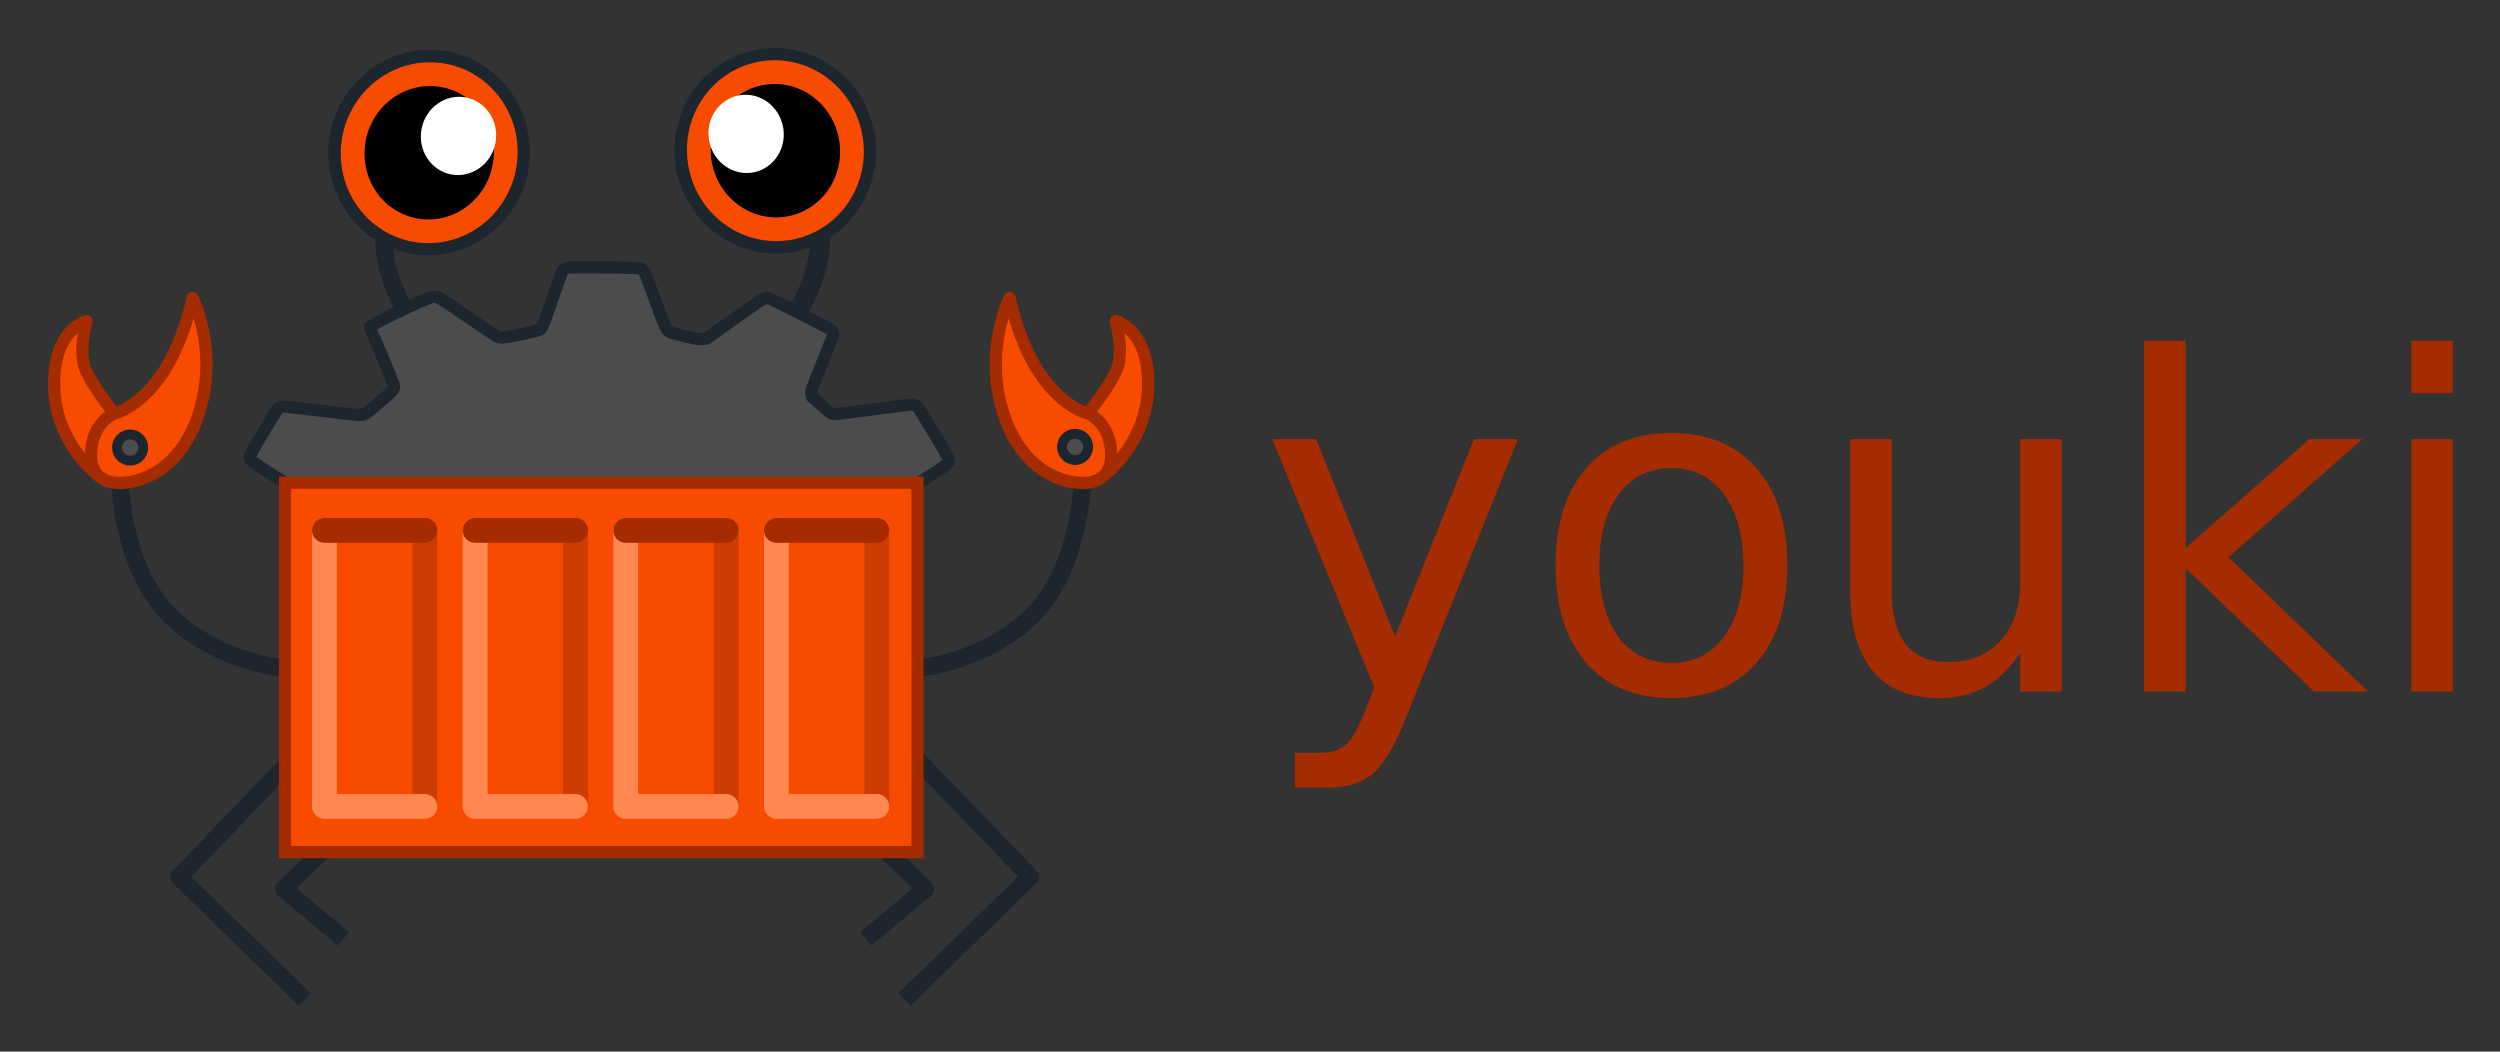 <svg xmlns="http://www.w3.org/2000/svg" role="img" viewBox="2.74 -0.63 143.26 60.26"><rect x="2.74" y="-0.63" width="143.26" height="60.26" fill="#333333" stroke="none"/><g transform="translate(-987.997 -257.192)"><g fill="#a52b00" stroke-width="1.522"><path d="M1071.365 297.534q-1.008 2.584-1.964 3.372-.956.788-2.558.788h-1.899V299.704h1.395q.982 0 1.524-.465t1.202-2.196l.426-1.085-5.852-14.237h2.519l4.522 11.317 4.522-11.317h2.519z"/><path d="M1086.519 283.387q-1.912 0-3.023 1.499-1.111 1.486-1.111 4.082 0 2.597 1.098 4.095 1.111 1.486 3.036 1.486 1.899 0 3.01-1.499 1.111-1.499 1.111-4.082 0-2.571-1.111-4.07-1.111-1.512-3.01-1.512zm0-2.015q3.101 0 4.87 2.015 1.77 2.015 1.77 5.581 0 3.553-1.77 5.581-1.77 2.015-4.87 2.015-3.114 0-4.883-2.015-1.757-2.028-1.757-5.581 0-3.566 1.757-5.581 1.77-2.015 4.883-2.015z"/><path d="M1096.763 290.48v-8.759h2.377v8.669q0 2.054.801 3.088.801 1.021 2.403 1.021 1.925 0 3.036-1.227 1.124-1.227 1.124-3.346v-8.204h2.377V296.19h-2.377v-2.222q-.866 1.318-2.015 1.964-1.137.633-2.648.633-2.493 0-3.785-1.55-1.292-1.55-1.292-4.535zm5.982-9.108z"/><path d="M1113.595 276.088h2.39v11.873l7.093-6.24h3.036l-7.674 6.77 7.997 7.7h-3.101l-7.351-7.067V296.19h-2.39z"/><path d="M1128.916 281.721h2.377V296.19h-2.377zm0-5.633h2.377v3.01h-2.377z"/></g><path fill="none" stroke="#1d252e" stroke-dasharray="none" stroke-linecap="square" stroke-linejoin="round" stroke-opacity="1" stroke-width="1" d="M1007.371 300.177l-6.379 6.634 6.85 6.672"/><path fill="none" stroke="#1d252e" stroke-dasharray="none" stroke-linecap="butt" stroke-linejoin="miter" stroke-opacity="1" stroke-width="1.129" d="M1036.634 265.784s2.872 4.374-.587 9.189"/><path fill="none" stroke="#1d252e" stroke-dasharray="none" stroke-linecap="butt" stroke-linejoin="miter" stroke-opacity="1" stroke-width="1" d="M1013.854 265.88s-2.872 4.374.587 9.189"/><path fill="#4c4c4c" fill-opacity="1" stroke="#1d252e" stroke-dasharray="none" stroke-opacity="1" stroke-width=".7" d="M1043.183 279.793c-.053-.019-.153-.043-.223-.046-.07-.003-1.006.113-2.083.258-1.075.144-2.045.271-2.158.28-.327.026-.316.032-.913-.508l-.532-.476-.041-.147c-.041-.147-.032-.171.579-1.69.339-.849.633-1.584.651-1.637.042-.119 0-.26-.103-.364-.088-.086-3.371-1.756-3.521-1.791-.225-.051-.374-0-.731.25-.721.511-2.175 1.538-2.511 1.773l-.373.263-.208.032c-.2.03-.244.025-.997-.154-.433-.104-.833-.211-.887-.24-.23-.126-.242-.151-.861-1.855-.635-1.749-.614-1.7-.864-1.801-.124-.048-4.042-.085-4.197-.039-.091.03-.141.059-.2.121-.049.055-.27.653-.616 1.667-.471 1.373-.558 1.596-.649 1.684-.141.13-.141.13-1.212.356-.955.204-1.109.213-1.341.101-.068-.033-.833-.544-1.702-1.139-1.652-1.133-1.661-1.138-1.907-1.132-.288.006-3.666 1.624-3.645 1.747 0 .018.311.757.685 1.641.374.884.686 1.651.695 1.7.035.191-.046.289-.786.928-.376.327-.739.625-.809.668-.083.046-.187.084-.283.097-.106.016-.801-.056-2.248-.233-1.152-.141-2.149-.25-2.213-.247-.08.007-.161.036-.247.091-.121.071-.201.202-.894 1.361-.418.706-.77 1.327-.781 1.382-.011.051.01.142.037.197.052.095.452.382 1.975 1.335 1.718 1.074 1.493.911 1.553 1.11.563 1.536 32.313.213 32.963.138.076-.13.046-.108 1.853-1.274 1.494-.963 1.547-.998 1.616-1.111.119-.191.211-.011-1.237-2.428-.247-.406-.466-.761-.491-.785-.027-.022-.089-.059-.142-.082z"/><path fill="none" stroke="#1d252e" stroke-dasharray="none" stroke-linecap="square" stroke-linejoin="round" stroke-opacity="1" stroke-width="1" d="M1010.085 304.491l-3.088 3.016 3.042 2.536"/><path fill="none" stroke="#1d252e" stroke-dasharray="none" stroke-linecap="butt" stroke-linejoin="miter" stroke-opacity="1" stroke-width="1" d="M997.615 284.155s.077 4.952 2.876 7.694c2.799 2.743 6.62 3.002 6.62 3.002"/><path fill="none" stroke="#1d252e" stroke-dasharray="none" stroke-linecap="butt" stroke-linejoin="miter" stroke-opacity="1" stroke-width="1" d="M1052.751 284.155s-.077 4.952-2.876 7.694c-2.799 2.743-6.62 3.002-6.62 3.002"/><path fill="none" stroke="#1d252e" stroke-dasharray="none" stroke-linecap="square" stroke-linejoin="round" stroke-opacity="1" stroke-width="1" d="M1043.396 300.177l6.38 6.634-6.85 6.672"/><path fill="none" stroke="#1d252e" stroke-dasharray="none" stroke-linecap="square" stroke-linejoin="round" stroke-opacity="1" stroke-width="1" d="M1040.682 304.491l3.088 3.016-3.042 2.536"/><path fill="#f74c00" fill-opacity="1" stroke="#a52b00" stroke-dasharray="none" stroke-linecap="butt" stroke-linejoin="miter" stroke-opacity="1" stroke-width=".7" d="M1007.067 284.226h36.247v21.167h-36.247z"/><path fill="#000" fill-opacity="1" stroke="#1d252e" stroke-dasharray="none" stroke-dashoffset="0" stroke-linecap="square" stroke-linejoin="miter" stroke-miterlimit="4" stroke-opacity="1" stroke-width="1.303" d="M1015.935 260.093c-2.465-.313-4.95 1.424-5.533 3.834-.753 2.472.628 5.38 3.076 6.266 2.253.944 5.03-.1 6.214-2.21 1.377-2.174.817-5.304-1.248-6.847-.715-.576-1.597-.938-2.509-1.043z"/><ellipse cx="-1047.371" cy="65.609" fill="#000" fill-opacity="1" stroke="#f74c00" stroke-dasharray="none" stroke-dashoffset="0" stroke-linecap="square" stroke-linejoin="miter" stroke-miterlimit="4" stroke-opacity="1" stroke-width="1.36" rx="4.383" ry="4.507" transform="scale(-1 1) rotate(-11.06)"/><ellipse cx="-1048.834" cy="64.341" fill="#fff" fill-opacity="1" stroke="none" stroke-dasharray="none" stroke-dashoffset="0" stroke-linecap="square" stroke-linejoin="miter" stroke-miterlimit="4" stroke-opacity="1" stroke-width="1.36" rx="2.155" ry="2.246" transform="scale(-1 1) rotate(-11.06)"/><path fill="#000" fill-opacity="1" stroke="#1d252e" stroke-dasharray="none" stroke-dashoffset="0" stroke-linecap="square" stroke-linejoin="miter" stroke-miterlimit="4" stroke-opacity="1" stroke-width="1.303" d="M1034.554 259.997c2.465-.313 4.95 1.424 5.533 3.834.753 2.472-.628 5.38-3.076 6.266-2.253.944-5.03-.1-6.214-2.21-1.377-2.174-.817-5.304 1.248-6.847.715-.576 1.597-.938 2.509-1.043z"/><ellipse cx="965.069" cy="458.856" fill="#000" fill-opacity="1" stroke="#f74c00" stroke-dasharray="none" stroke-dashoffset="0" stroke-linecap="square" stroke-linejoin="miter" stroke-miterlimit="4" stroke-opacity="1" stroke-width="1.36" rx="4.383" ry="4.507" transform="rotate(-11.06)"/><ellipse cx="963.607" cy="457.588" fill="#fff" fill-opacity="1" stroke="none" stroke-dasharray="none" stroke-dashoffset="0" stroke-linecap="square" stroke-linejoin="miter" stroke-miterlimit="4" stroke-opacity="1" stroke-width="1.36" rx="2.155" ry="2.246" transform="rotate(-11.06)"/><path fill="#f74c00" fill-opacity="1" stroke="#a52b00" stroke-dasharray="none" stroke-linecap="round" stroke-linejoin="round" stroke-opacity="1" stroke-width=".7" d="M996.284 283.732s-2.397-1.81-2.446-5.063c-.049-3.253 1.852-3.704 1.852-3.704s-.529 1.852 0 2.91c.529 1.058 1.587 2.381 1.587 2.381"/><path fill="#f74c00" fill-opacity="1" stroke="#a52b00" stroke-dasharray="none" stroke-linecap="round" stroke-linejoin="round" stroke-opacity="1" stroke-width=".7" d="M997.278 280.257s-1.323.529-1.323 2.381c0 1.852 1.852 1.587 1.852 1.587s2.91 0 4.233-3.704-.265-6.879-.265-6.879-.529 2.646-1.852 4.498c-1.323 1.852-2.646 2.117-2.646 2.117z"/><circle cx="998.193" cy="282.207" r=".751" fill="#4c4c4c" fill-opacity="1" stroke="#1d252e" stroke-dasharray="none" stroke-linecap="round" stroke-linejoin="round" stroke-opacity="1" stroke-width=".567" stop-color="#000"/><path fill="#f74c00" fill-opacity="1" stroke="#a52b00" stroke-dasharray="none" stroke-linecap="round" stroke-linejoin="round" stroke-opacity="1" stroke-width=".7" d="M1054.082 283.732s2.397-1.81 2.446-5.063c.049-3.253-1.852-3.704-1.852-3.704s.529 1.852 0 2.91c-.529 1.058-1.587 2.381-1.587 2.381"/><path fill="#f74c00" fill-opacity="1" stroke="#a52b00" stroke-dasharray="none" stroke-linecap="round" stroke-linejoin="round" stroke-opacity="1" stroke-width=".7" d="M1053.089 280.257s1.323.529 1.323 2.381c0 1.852-1.852 1.587-1.852 1.587s-2.91 0-4.233-3.704c-1.323-3.704.265-6.879.265-6.879s.529 2.646 1.852 4.498c1.323 1.852 2.646 2.117 2.646 2.117z"/><circle cx="1052.345" cy="282.171" r=".751" fill="#4c4c4c" fill-opacity="1" stroke="#1d252e" stroke-dasharray="none" stroke-linecap="round" stroke-linejoin="round" stroke-opacity="1" stroke-width=".567" stop-color="#000"/><path fill="none" stroke="#cd3c00" stroke-dasharray="none" stroke-linecap="round" stroke-linejoin="round" stroke-opacity="1" stroke-width="1.421" d="M1015.083 286.955v15.819"/><path fill="none" fill-opacity="1" stroke="#ff8751" stroke-dasharray="none" stroke-linecap="round" stroke-linejoin="round" stroke-opacity="1" stroke-width="1.421" d="M1009.329 286.955v15.819h5.754"/><path fill="none" stroke="#a52b00" stroke-dasharray="none" stroke-linecap="round" stroke-linejoin="round" stroke-opacity="1" stroke-width="1.421" d="M1015.083 286.955h-5.754"/><path fill="none" stroke="#cd3c00" stroke-dasharray="none" stroke-linecap="round" stroke-linejoin="round" stroke-opacity="1" stroke-width="1.421" d="M1023.716 286.955v15.819"/><path fill="none" fill-opacity="1" stroke="#ff8751" stroke-dasharray="none" stroke-linecap="round" stroke-linejoin="round" stroke-opacity="1" stroke-width="1.421" d="M1017.961 286.955v15.819h5.755"/><path fill="none" stroke="#a52b00" stroke-dasharray="none" stroke-linecap="round" stroke-linejoin="round" stroke-opacity="1" stroke-width="1.421" d="M1023.716 286.955h-5.755"/><path fill="none" stroke="#cd3c00" stroke-dasharray="none" stroke-linecap="round" stroke-linejoin="round" stroke-opacity="1" stroke-width="1.421" d="M1032.348 286.955v15.819"/><path fill="none" fill-opacity="1" stroke="#ff8751" stroke-dasharray="none" stroke-linecap="round" stroke-linejoin="round" stroke-opacity="1" stroke-width="1.421" d="M1026.593 286.955v15.819h5.755"/><path fill="none" stroke="#a52b00" stroke-dasharray="none" stroke-linecap="round" stroke-linejoin="round" stroke-opacity="1" stroke-width="1.421" d="M1032.348 286.955h-5.755"/><path fill="none" stroke="#cd3c00" stroke-dasharray="none" stroke-linecap="round" stroke-linejoin="round" stroke-opacity="1" stroke-width="1.421" d="M1040.98 286.955v15.819"/><path fill="none" fill-opacity="1" stroke="#ff8751" stroke-dasharray="none" stroke-linecap="round" stroke-linejoin="round" stroke-opacity="1" stroke-width="1.421" d="M1035.226 286.955v15.819h5.754"/><path fill="none" stroke="#a52b00" stroke-dasharray="none" stroke-linecap="round" stroke-linejoin="round" stroke-opacity="1" stroke-width="1.421" d="M1040.98 286.955h-5.754"/></g></svg>